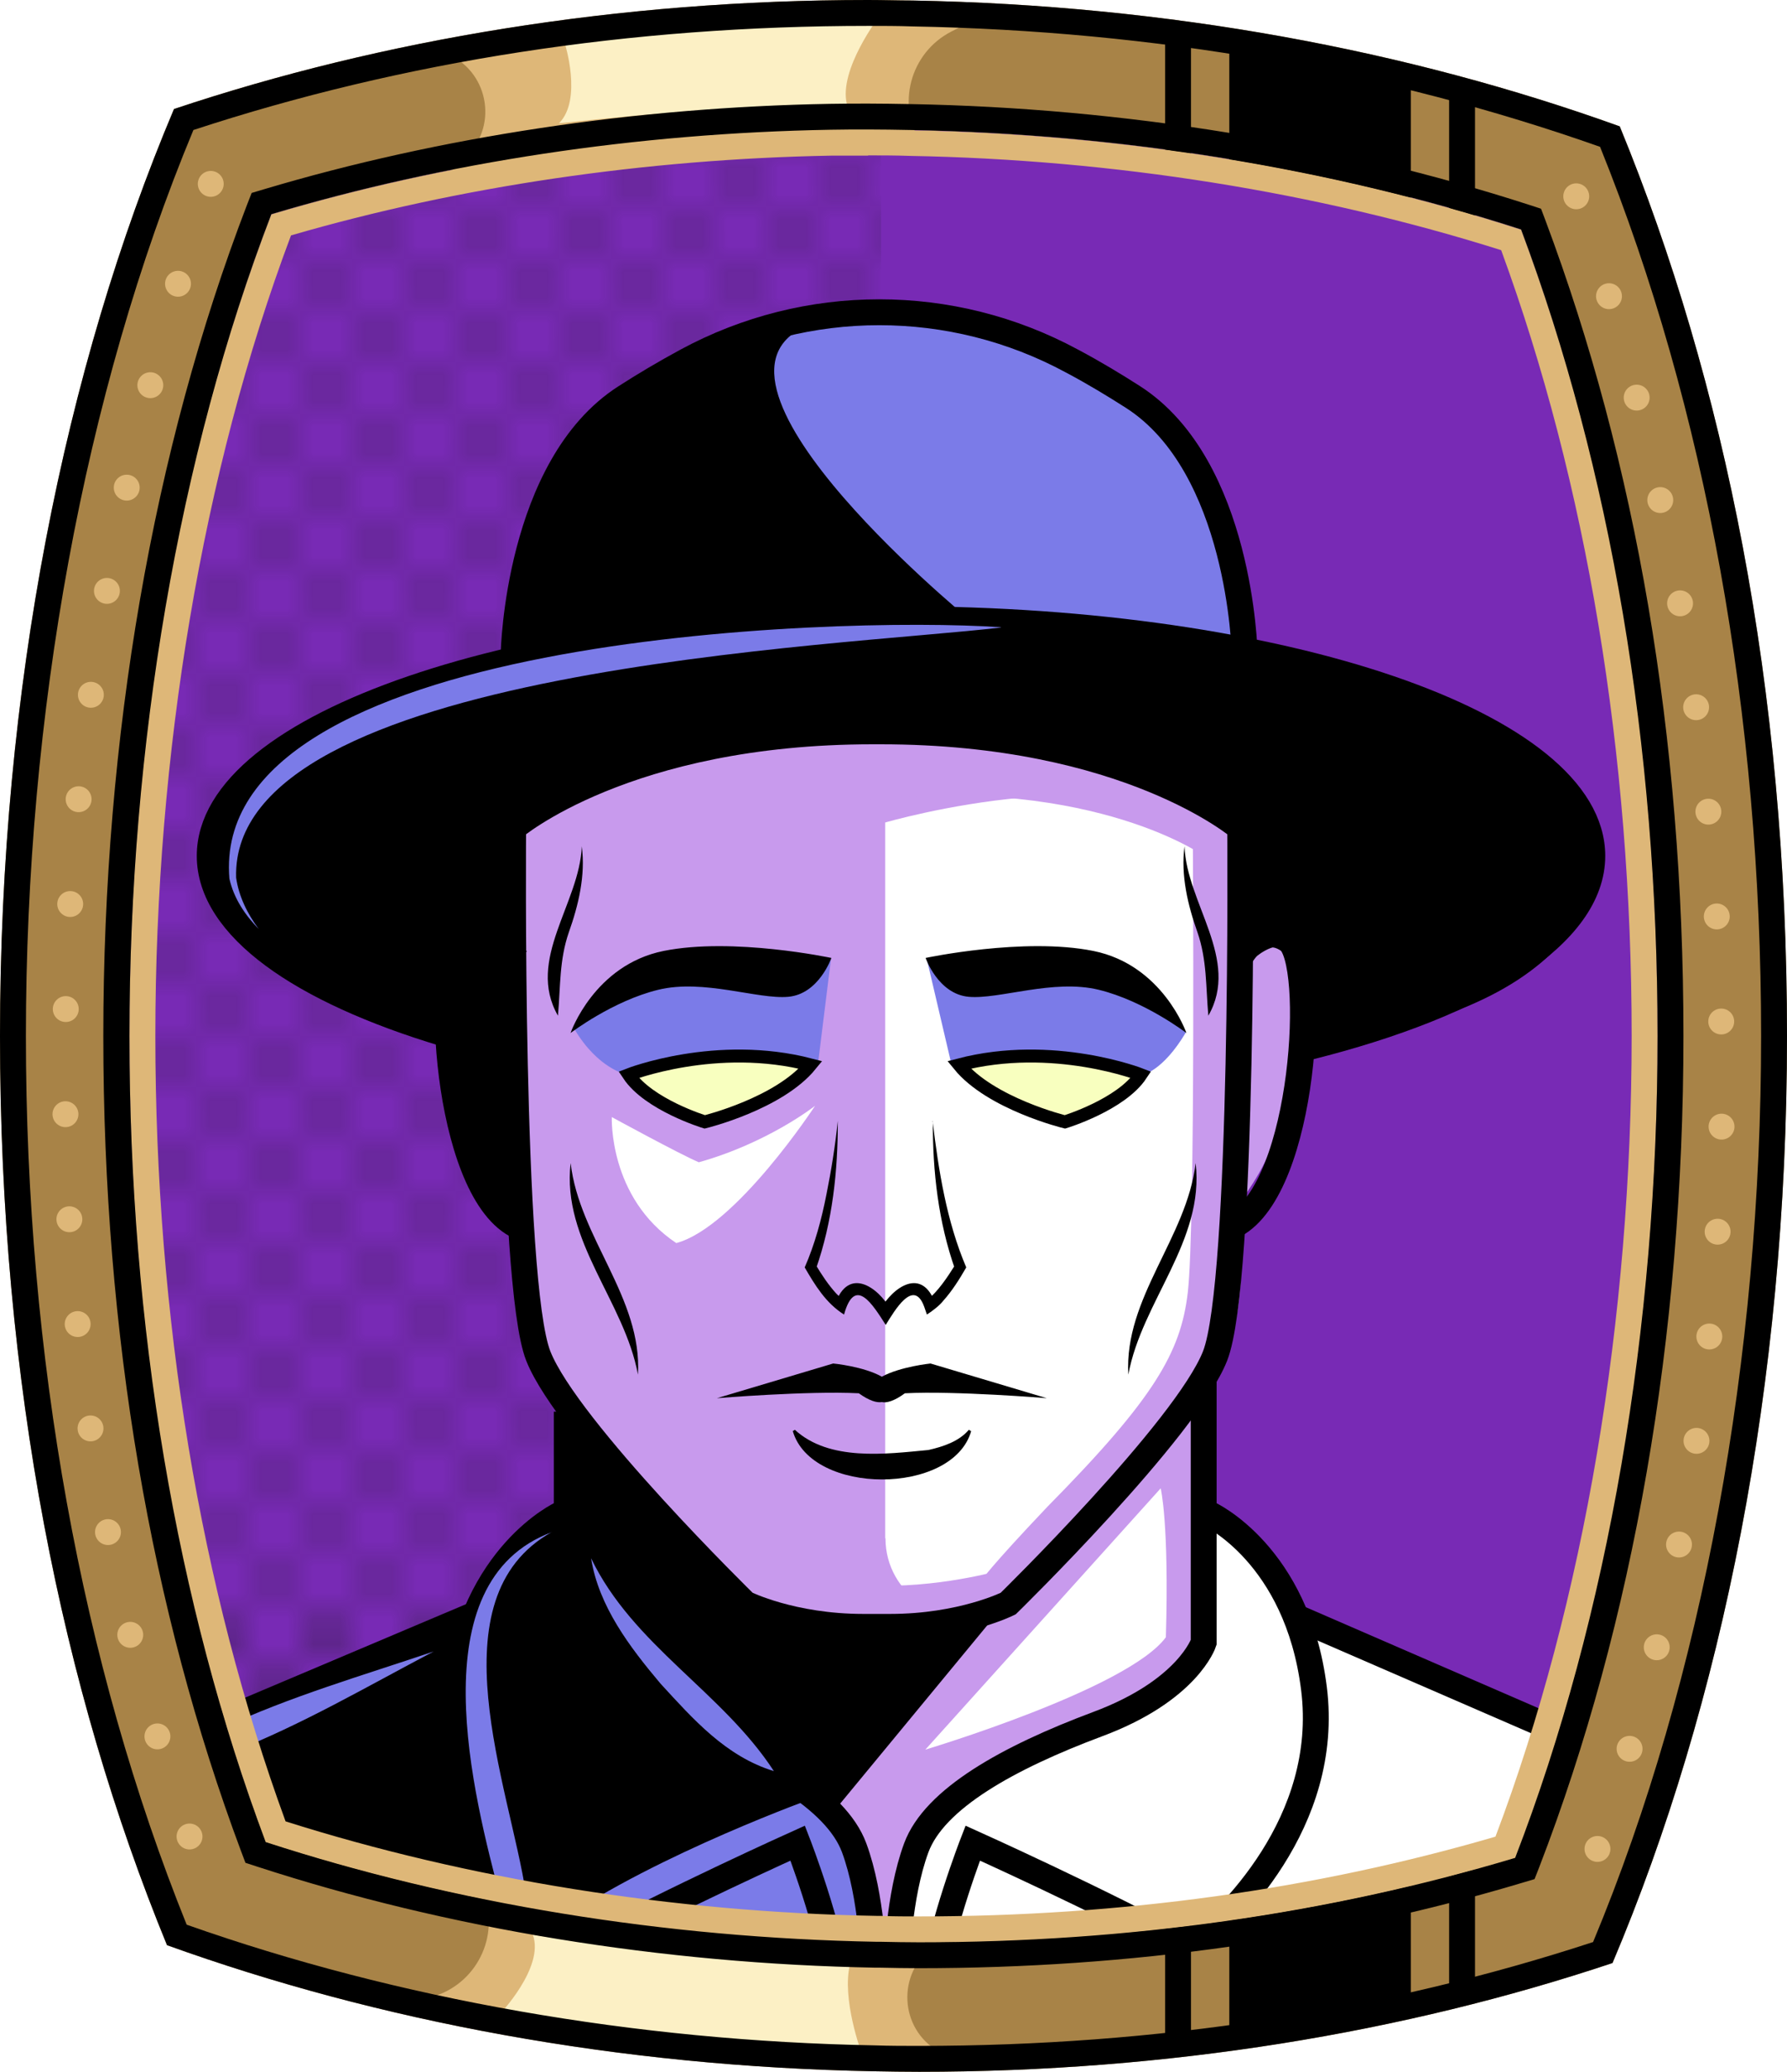 <?xml version="1.0" encoding="UTF-8"?><svg id="Capa_2" xmlns="http://www.w3.org/2000/svg" xmlns:xlink="http://www.w3.org/1999/xlink" viewBox="0 0 69.02 80"><defs><style>.cls-1{fill:#c89aed;}.cls-2{fill:#fff;}.cls-3{fill:#f8ffbf;}.cls-4{fill:#7b7be8;}.cls-5{fill:#a88347;}.cls-6{fill:#782ab5;}.cls-7,.cls-8,.cls-9,.cls-10,.cls-11,.cls-12{fill:none;}.cls-7,.cls-8,.cls-12{stroke-miterlimit:10;}.cls-7,.cls-12{stroke:#000;}.cls-8{stroke:#c89aed;stroke-width:2px;}.cls-9{stroke:#deb778;stroke-dasharray:0 0 0 4.06;stroke-linecap:round;stroke-linejoin:round;}.cls-13{fill:#deb778;}.cls-14{fill:url(#USGS_19_Inundación_de_tierra_2);}.cls-11{stroke:#1d1d1b;stroke-dasharray:0 0 2 2;stroke-width:.3px;}.cls-15{fill:#fcf0c5;}.cls-12{stroke-width:.5px;}</style><pattern id="USGS_19_Inundación_de_tierra_2" x="0" y="0" width="72" height="72" patternTransform="translate(51.52 -16351) rotate(-90)" patternUnits="userSpaceOnUse" viewBox="0 0 72 72"><g><rect class="cls-10" width="72" height="72"/><g><line class="cls-11" x1="71" y1="71" x2="144.44" y2="71"/><line class="cls-11" x1="71" y1="67" x2="144.44" y2="67"/><line class="cls-11" x1="71" y1="63" x2="144.44" y2="63"/><line class="cls-11" x1="71" y1="59" x2="144.44" y2="59"/><line class="cls-11" x1="71" y1="55" x2="144.44" y2="55"/><line class="cls-11" x1="71" y1="51" x2="144.44" y2="51"/><line class="cls-11" x1="71" y1="47" x2="144.44" y2="47"/><line class="cls-11" x1="71" y1="43" x2="144.44" y2="43"/><line class="cls-11" x1="71" y1="39" x2="144.44" y2="39"/><line class="cls-11" x1="71" y1="35" x2="144.44" y2="35"/><line class="cls-11" x1="71" y1="31" x2="144.44" y2="31"/><line class="cls-11" x1="71" y1="27" x2="144.44" y2="27"/><line class="cls-11" x1="71" y1="23" x2="144.44" y2="23"/><line class="cls-11" x1="71" y1="19" x2="144.44" y2="19"/><line class="cls-11" x1="71" y1="15" x2="144.44" y2="15"/><line class="cls-11" x1="71" y1="11" x2="144.44" y2="11"/><line class="cls-11" x1="71" y1="7" x2="144.44" y2="7"/><line class="cls-11" x1="71" y1="3" x2="144.44" y2="3"/></g><g><line class="cls-11" x1="-1" y1="71" x2="72.44" y2="71"/><line class="cls-11" x1="-1" y1="67" x2="72.44" y2="67"/><line class="cls-11" x1="-1" y1="63" x2="72.44" y2="63"/><line class="cls-11" x1="-1" y1="59" x2="72.44" y2="59"/><line class="cls-11" x1="-1" y1="55" x2="72.44" y2="55"/><line class="cls-11" x1="-1" y1="51" x2="72.44" y2="51"/><line class="cls-11" x1="-1" y1="47" x2="72.44" y2="47"/><line class="cls-11" x1="-1" y1="43" x2="72.44" y2="43"/><line class="cls-11" x1="-1" y1="39" x2="72.44" y2="39"/><line class="cls-11" x1="-1" y1="35" x2="72.44" y2="35"/><line class="cls-11" x1="-1" y1="31" x2="72.44" y2="31"/><line class="cls-11" x1="-1" y1="27" x2="72.44" y2="27"/><line class="cls-11" x1="-1" y1="23" x2="72.44" y2="23"/><line class="cls-11" x1="-1" y1="19" x2="72.44" y2="19"/><line class="cls-11" x1="-1" y1="15" x2="72.44" y2="15"/><line class="cls-11" x1="-1" y1="11" x2="72.44" y2="11"/><line class="cls-11" x1="-1" y1="7" x2="72.44" y2="7"/><line class="cls-11" x1="-1" y1="3" x2="72.44" y2="3"/><line class="cls-11" x1="1.04" y1="69" x2="74.48" y2="69"/><line class="cls-11" x1="1.04" y1="65" x2="74.48" y2="65"/><line class="cls-11" x1="1.04" y1="61" x2="74.48" y2="61"/><line class="cls-11" x1="1.04" y1="57" x2="74.48" y2="57"/><line class="cls-11" x1="1.04" y1="53" x2="74.48" y2="53"/><line class="cls-11" x1="1.04" y1="49" x2="74.48" y2="49"/><line class="cls-11" x1="1.04" y1="45" x2="74.48" y2="45"/><line class="cls-11" x1="1.04" y1="41" x2="74.48" y2="41"/><line class="cls-11" x1="1.04" y1="37" x2="74.48" y2="37"/><line class="cls-11" x1="1.04" y1="33" x2="74.48" y2="33"/><line class="cls-11" x1="1.04" y1="29" x2="74.48" y2="29"/><line class="cls-11" x1="1.04" y1="25" x2="74.48" y2="25"/><line class="cls-11" x1="1.04" y1="21" x2="74.48" y2="21"/><line class="cls-11" x1="1.04" y1="17" x2="74.48" y2="17"/><line class="cls-11" x1="1.04" y1="13" x2="74.48" y2="13"/><line class="cls-11" x1="1.04" y1="9" x2="74.48" y2="9"/><line class="cls-11" x1="1.04" y1="5" x2="74.48" y2="5"/><line class="cls-11" x1="1.04" y1="1" x2="74.48" y2="1"/></g><g><line class="cls-11" x1="-73" y1="71" x2=".44" y2="71"/><line class="cls-11" x1="-73" y1="67" x2=".44" y2="67"/><line class="cls-11" x1="-73" y1="63" x2=".44" y2="63"/><line class="cls-11" x1="-73" y1="59" x2=".44" y2="59"/><line class="cls-11" x1="-73" y1="55" x2=".44" y2="55"/><line class="cls-11" x1="-73" y1="51" x2=".44" y2="51"/><line class="cls-11" x1="-73" y1="47" x2=".44" y2="47"/><line class="cls-11" x1="-73" y1="43" x2=".44" y2="43"/><line class="cls-11" x1="-73" y1="39" x2=".44" y2="39"/><line class="cls-11" x1="-73" y1="35" x2=".44" y2="35"/><line class="cls-11" x1="-73" y1="31" x2=".44" y2="31"/><line class="cls-11" x1="-73" y1="27" x2=".44" y2="27"/><line class="cls-11" x1="-73" y1="23" x2=".44" y2="23"/><line class="cls-11" x1="-73" y1="19" x2=".44" y2="19"/><line class="cls-11" x1="-73" y1="15" x2=".44" y2="15"/><line class="cls-11" x1="-73" y1="11" x2=".44" y2="11"/><line class="cls-11" x1="-73" y1="7" x2=".44" y2="7"/><line class="cls-11" x1="-73" y1="3" x2=".44" y2="3"/><line class="cls-11" x1="-70.96" y1="69" x2="2.48" y2="69"/><line class="cls-11" x1="-70.96" y1="65" x2="2.48" y2="65"/><line class="cls-11" x1="-70.96" y1="61" x2="2.48" y2="61"/><line class="cls-11" x1="-70.96" y1="57" x2="2.48" y2="57"/><line class="cls-11" x1="-70.96" y1="53" x2="2.48" y2="53"/><line class="cls-11" x1="-70.96" y1="49" x2="2.48" y2="49"/><line class="cls-11" x1="-70.96" y1="45" x2="2.48" y2="45"/><line class="cls-11" x1="-70.96" y1="41" x2="2.48" y2="41"/><line class="cls-11" x1="-70.96" y1="37" x2="2.48" y2="37"/><line class="cls-11" x1="-70.96" y1="33" x2="2.48" y2="33"/><line class="cls-11" x1="-70.96" y1="29" x2="2.48" y2="29"/><line class="cls-11" x1="-70.96" y1="25" x2="2.48" y2="25"/><line class="cls-11" x1="-70.96" y1="21" x2="2.48" y2="21"/><line class="cls-11" x1="-70.96" y1="17" x2="2.48" y2="17"/><line class="cls-11" x1="-70.96" y1="13" x2="2.48" y2="13"/><line class="cls-11" x1="-70.96" y1="9" x2="2.48" y2="9"/><line class="cls-11" x1="-70.96" y1="5" x2="2.48" y2="5"/><line class="cls-11" x1="-70.96" y1="1" x2="2.48" y2="1"/></g></g></pattern></defs><g id="BG"><g><path class="cls-6" d="M64.02,40c0,11.47-1.89,22.39-5.5,31.74-7.2,2.16-14.94,3.26-23.02,3.26-.49,0-.98-.01-1.47-.02h-.17c-8.18-.15-16.29-1.47-23.6-3.85-3.45-9.22-5.26-19.93-5.26-31.13s1.89-22.38,5.48-31.73c6.73-2.01,14.13-3.13,21.6-3.26,.48-.01,.97-.01,1.45-.01,.54,0,1.08,.01,1.63,.02,8.16,.15,16.27,1.47,23.59,3.84,3.46,9.24,5.27,19.95,5.27,31.14Z"/><path class="cls-14" d="M34.03,5.59V74.98h-.17c-8.18-.15-16.29-1.47-23.6-3.85-3.45-9.22-5.26-19.93-5.26-31.13s1.89-22.38,5.48-31.73c6.73-2.01,14.13-3.13,21.6-3.26,.65,.16,1.3,.36,1.95,.58Z"/></g></g><g id="Capa_9"><g><g><path d="M50.99,40.25c-9.49,1.05-27.89,.67-33.83-.58-5.95-1.24-10.64-5.08-8.44-8.81,1.27-1.98,4.35-3.48,6.95-4.45t.02-.01c2.31-.86,4.25-1.3,4.25-1.3,0,0-.1-3.64,2.59-7.95,3.73-5.08,11.69-4.99,11.69-4.99,7.67,.1,13.13,3.93,13.8,12.75,.87,.12,1.68,.26,2.45,.43,8.16,1.76,10.9,6.07,11.07,6.76,.19,.77,.48,6.62-10.55,8.15Z"/><path d="M51.25,40.25c-9.49,1.05-27.89,.67-33.83-.58-5.95-1.24-10.64-5.08-8.44-8.81,1.27-1.98,4.35-3.48,6.95-4.45t.02-.01c4.96-1.28,11.65-2.56,18.01-2.38,6.93,.19,12.92,.82,16.77,1.32,8.16,1.76,10.9,6.07,11.07,6.76,.19,.77,.48,6.62-10.55,8.15Z"/><path class="cls-4" d="M9.15,66.45l8.77-3.65s1.73-4.02,4.66-4.47,21.46-1,24.2,.18c2.74,1.28,3.47,4.02,3.47,4.02l12.14,5.02-1.73,6.67-24.75,3.65-27.21-4.75,.46-6.67Z"/><path class="cls-1" d="M22.38,54.61l-.45,9.17s2.68,2.68,7.26,4.23c4.41,1.99,4.58,6.31,4.58,6.31h.78s-.35-4.06,2.42-5.18,9.24-3.2,9.33-5.53c.43-6.48,.17-10.37,.17-10.37l-24.08,1.37Z"/><path class="cls-1" d="M48.15,31.71s-5.95-3.89-14.31-3.67c-8.59,.33-14.09,3.78-14.09,3.78v4.51s-1.1-.55-1.87-.11-.22,5.51,0,7.05,1.54,3.3,2.09,3.74c.33,3.85,1.32,6.39,2.42,7.6s6.39,6.94,6.39,6.94c0,0,5.29,1.98,9.91,.11,4.73-5.07,7.82-8.15,8.15-9.91s.44-4.62,.44-4.62c0,0,1.76-1.76,2.2-4.07s.99-6.28,.11-6.5-2.09,1.43-2.09,1.43l.66-6.28Z"/><path class="cls-2" d="M34.19,59.4V31.76s9.58-2.8,13.47,.72c0,10.12,0,17.9-.36,18.89s-1.99,3.16-3.52,5.06-4.97,5.51-4.97,5.51c0,0-.15,.08-.41,.2-1.97,.89-4.2-.58-4.2-2.74Z"/><path class="cls-2" d="M34.58,75.45s-.31-3.96,1.24-5.33,9.6-4.09,10.59-6.75c-.06-3.28,.37-4.87,.37-4.87,0,0,2.48,1.65,3.16,3.82,4.58,2.29,10.16,4.58,10.16,4.58l-.81,6.75-21.49,3.41-3.22-1.61Z"/><path class="cls-1" d="M28.5,70.41l-5.28,2.69c-.3,.15-.66,.05-.83-.25-.65-1.17-2.11-4.12-2.17-6.89-.01-.56,.68-.82,1.07-.41,1.56,1.6,4.71,2.91,7.12,3.73,.52,.18,.57,.89,.08,1.14Z"/><path class="cls-3" d="M31.43,41.02s-3.78-.61-7.12,.56c1.89,1.34,2.95,1.89,2.95,1.89,0,0,3.5-1.17,4.17-2.45Z"/><path class="cls-3" d="M37.02,41.02s3.78-.61,7.12,.56c-1.89,1.34-2.95,1.89-2.95,1.89,0,0-3.5-1.17-4.17-2.45Z"/><path class="cls-4" d="M48.02,24.91l-10.68-1.08s-11.97-9.83-5.54-11.46c6.5-1.63,13.16,3.77,14.19,5.62,1.11,2,2.03,6.92,2.03,6.92Z"/><path class="cls-4" d="M36.73,41.02l-.94-4.01,7.49,.86s2.16,1.3,2.52,2c-.9,1.51-1.67,1.63-1.67,1.63,0,0-3.67-1.19-7.41-.47Z"/><path class="cls-4" d="M31.6,41.02l.5-4.03-7.06,.88s-2.48,1.2-2.84,1.89c.9,1.51,1.99,1.73,1.99,1.73,0,0,3.67-1.19,7.41-.47Z"/><path class="cls-2" d="M44.83,57.47l-9.09,10.09s7.82-2.34,9.29-4.34c.13-4.41-.2-5.75-.2-5.75Z"/><path class="cls-8" d="M32.99,62.16c2.73,.31,5.69-.5,5.69-.5,0,0,.26-.43,2.49-2.78,4.15-4.21,5.39-6.19,5.7-8.86s.2-17.79,.2-17.79c0,0-4.49-3.27-13.61-2.36"/><path class="cls-2" d="M23.62,43.13s2.62,1.43,3.37,1.75c2.68-.75,4.49-2.18,4.49-2.18,0,0-3.06,4.68-5.36,5.3-2.62-1.75-2.49-4.86-2.49-4.86Z"/><path d="M38.8,61.95l-6.61,8.01s-3.26-2.15-5.56-3.18-4.69-3-4.69-3l.24-8.93s2.46,2.86,3.34,3.97,3.5,3.26,3.5,3.26c0,0,4.48,1.13,9.79-.14Z"/><path d="M31.53,69.39s-6.11,2.18-9.92,4.8c-7.55-.56-11.48-2.62-11.48-2.62l-1.12-5.49,9.23-3.56s2.06-3.68,3.62-3.68c.37,4.49,.5,4.99,.5,4.99,0,0,4.62,3.99,9.17,5.55Z"/><path d="M20.08,36.57s-1.09-1.09-2.01-.34-.92,4.42-.69,6.31,1.89,3.9,2.58,4.48c.06-5.17,.12-10.45,.12-10.45Z"/><path class="cls-7" d="M17.19,39.92c-5.58-1.67-9.09-4.13-9.09-6.87,0-5.05,11.95-9.14,26.7-9.14s26.7,4.09,26.7,9.14c0,3.03-4.31,5.72-10.95,7.38"/><path class="cls-7" d="M48.07,25.2s-.15-7.2-4.31-9.87c-.72-.46-1.51-.94-2.36-1.39-4.64-2.51-10.24-2.51-14.88,0-.85,.46-1.64,.93-2.37,1.4-4.16,2.67-4.31,9.87-4.31,9.87"/><path class="cls-7" d="M33.34,62.82c-2.76,0-4.56-.9-4.56-.9,0,0-6.87-6.72-7.99-9.56s-.97-20.39-.97-20.39c0,0,4.33-3.73,13.89-3.73h.3c9.56,0,13.89,3.73,13.89,3.73,0,0,.15,17.55-.97,20.39s-7.99,9.56-7.99,9.56c0,0-1.79,.9-4.56,.9h-1.05Z"/><path class="cls-7" d="M19.93,37.02s-.98-1.48-2.08-.71-.66,9.51,2.08,10.99"/><path class="cls-7" d="M47.92,36.93s.76-1.38,1.85-.62,.66,9.51-2.08,10.99"/><path d="M22.04,39.88s.91-2.62,3.59-3.16,6.48,.27,6.48,.27c0,0-.48,1.39-1.66,1.5s-3.27-.7-5.03-.27-3.37,1.66-3.37,1.66Z"/><path d="M45.82,39.88s-.91-2.62-3.59-3.16-6.48,.27-6.48,.27c0,0,.48,1.39,1.66,1.5s3.27-.7,5.03-.27,3.37,1.66,3.37,1.66Z"/><path d="M22.47,32.68c.15,1.12-.13,2.28-.5,3.32-.37,1.07-.32,2.09-.42,3.22-1.24-2.16,.84-4.34,.92-6.54h0Z"/><path d="M22.04,44.91c.33,2.89,2.77,5.2,2.6,8.17-.52-2.83-2.95-5.16-2.6-8.17h0Z"/><path d="M45.75,32.68c.08,2.2,2.16,4.38,.92,6.54-.1-1.13-.05-2.15-.42-3.22-.37-1.04-.65-2.2-.5-3.32h0Z"/><path d="M46.18,44.91c.35,3.01-2.08,5.34-2.6,8.17-.17-2.97,2.26-5.28,2.6-8.17h0Z"/><path d="M36.02,43.28c.23,1.92,.54,3.88,1.3,5.66-.26,.45-.54,.9-.89,1.29-.14,.18-.41,.39-.63,.53,0,0-.1-.29-.1-.29-.41-1.15-1.16,.16-1.49,.69-.5-.78-1.19-1.92-1.61-.4-.7-.44-1.12-1.13-1.52-1.82,.39-.89,.65-1.85,.84-2.82,.19-.94,.34-1.89,.44-2.84,0,1.94-.2,3.88-.85,5.73,0,0-.01-.18-.01-.18,.24,.4,.49,.78,.8,1.12,.1,.1,.22,.22,.3,.27l-.34,.13c.5-1.44,1.64-.68,2.15,.23,0,0-.42,0-.42,0,.51-.91,1.64-1.67,2.14-.23,0,0-.34-.13-.34-.13,.45-.36,.8-.9,1.11-1.39,0,0-.01,.19-.01,.19-.65-1.84-.87-3.79-.86-5.73h0Z"/><path class="cls-12" d="M24.28,41.5s3.39-1.33,7.03-.38c-1.22,1.5-4.09,2.2-4.09,2.2,0,0-2.17-.66-2.94-1.82Z"/><path class="cls-12" d="M44.07,41.5s-3.39-1.33-7.03-.38c1.22,1.5,4.09,2.2,4.09,2.2,0,0,2.17-.66,2.94-1.82Z"/><path d="M35.94,52.65s-1.17,.12-1.88,.51c-.71-.4-1.88-.51-1.88-.51l-4.49,1.34s3.5-.29,5.48-.19c.42,.3,.7,.37,.89,.34,.19,.04,.48-.04,.89-.34,1.97-.1,5.48,.19,5.48,.19l-4.49-1.34Z"/><path d="M37.51,55.26c-.71,2.49-6.17,2.49-6.89,0,0,0,.08-.05,.08-.05,1.33,1.22,3.49,.94,5.16,.78,.57-.13,1.18-.33,1.56-.78l.08,.05h0Z"/><path class="cls-7" d="M21.89,54.51v8.91s.6,1.85,4.08,3.15,6.32,2.89,7.02,4.78,.75,4.48,.75,4.48"/><path class="cls-7" d="M21.68,58.46s-3.4,1.55-4.05,6.74,3.34,8.94,4.77,10.08c3.52-1.91,8.41-4.11,8.41-4.11,0,0,1.25,3.22,1.49,5.31"/><path class="cls-7" d="M46.49,53.22v10.2s-.6,1.85-4.08,3.15-6.32,2.89-7.02,4.78-.75,4.48-.75,4.48"/><path class="cls-7" d="M46.7,58.46s3.4,1.55,4.05,6.74-3.34,8.94-4.77,10.08c-3.52-1.91-8.41-4.11-8.41-4.11,0,0-1.25,3.22-1.49,5.31"/><line class="cls-7" x1="18.58" y1="62.24" x2="8.11" y2="66.67"/><line class="cls-7" x1="49.87" y1="62.36" x2="59.8" y2="66.67"/></g><path class="cls-4" d="M38.66,24.23c-6.07,.73-29.78,1.54-29.54,9.66,.1,.71,.43,1.39,.87,1.98-.52-.53-.96-1.18-1.13-1.94-.78-9.36,23.29-10.15,29.8-9.71h0Z"/><path class="cls-4" d="M21.31,59.16c-4.59,2.56-1.62,9.86-1,13.94,0,0-.96,.27-.96,.27-1.07-4.05-3.22-12.29,1.97-14.21h0Z"/><path class="cls-4" d="M16.75,63.77c-2.57,1.35-5.09,2.83-7.8,3.89,0,0-.39-.92-.39-.92,2.63-1.23,5.44-2.04,8.19-2.97h0Z"/><path class="cls-4" d="M22.83,60.17c1.62,3.37,5.06,5.15,7.06,8.22-1.86-.57-3.12-2.01-4.38-3.38-1.18-1.4-2.39-2.99-2.68-4.84h0Z"/></g></g><g id="Frame"><g><path class="cls-5" d="M62.56,4.88C54.4,1.94,45.12,.2,35.25,.02c-.57-.01-1.15-.02-1.72-.02C23.88,0,14.77,1.52,6.72,4.21,2.49,14.22,0,26.6,0,40s2.39,25.22,6.45,35.11c8.16,2.94,17.45,4.69,27.32,4.87,.58,.01,1.15,.02,1.73,.02,9.63,0,18.73-1.51,26.78-4.2,4.24-10.01,6.74-22.39,6.74-35.8s-2.4-25.24-6.46-35.12Zm-4.04,66.86c-7.2,2.16-14.94,3.26-23.02,3.26-.49,0-.98-.01-1.47-.02h-.17c-8.18-.15-16.29-1.47-23.6-3.85-3.45-9.22-5.26-19.93-5.26-31.13s1.89-22.38,5.48-31.73c6.73-2.01,14.13-3.13,21.6-3.26,.48-.01,.97-.01,1.45-.01,.54,0,1.08,.01,1.63,.02,8.16,.15,16.27,1.47,23.59,3.84,3.46,9.24,5.27,19.95,5.27,31.14s-1.89,22.39-5.5,31.74Z"/><path class="cls-13" d="M17.21,2.06h0c1.63,.63,2.06,2.75,.81,3.97l-1.26,1.22s8.35-2.37,18.84-1.69h0c-1-1.49-.45-3.52,1.14-4.34l1-.51S28.26-.43,17.21,2.06Z"/><path class="cls-15" d="M21.81,1.66s.7,2.18-.22,3.1c3.77-.41,7.98-.74,11.12-.74-.33-1.33,1.26-3.4,1.26-3.4,0,0-6.17-.26-12.16,1.03Z"/><path class="cls-13" d="M36.25,79.21h0c-1.52-.87-1.62-3.03-.2-4.04l1.43-1.02s-8.61,1.07-18.88-1.19h0c.76,1.63-.09,3.55-1.79,4.11l-1.07,.36s9.19,2.56,20.5,1.78Z"/><path class="cls-15" d="M19.28,77.8s1.76-1.83,1.3-3.09c4.43,.69,9.11,1.14,12.25,1.14-.33,1.33,.44,3.4,.44,3.4,0,0-8-.16-13.99-1.45Z"/><polygon points="47.48 1.77 47.48 6.73 54.49 8.44 54.49 2.62 47.48 1.77"/><line class="cls-7" x1="45.5" y1="1.23" x2="45.5" y2="6.29"/><line class="cls-7" x1="56.47" y1="3.67" x2="56.47" y2="8.73"/><polygon points="47.48 78.74 47.48 73.78 54.49 72.07 54.49 77.88 47.48 78.74"/><line class="cls-7" x1="45.5" y1="79.28" x2="45.5" y2="74.21"/><line class="cls-7" x1="56.47" y1="76.84" x2="56.47" y2="71.77"/><path d="M33.53,1c.56,0,1.14,0,1.7,.02,9.39,.17,18.33,1.74,26.57,4.65,4.07,10.08,6.22,21.94,6.22,34.33s-2.24,24.79-6.49,34.99c-8.12,2.66-16.87,4.01-26.03,4.01-.56,0-1.12,0-1.71-.02-9.25-.17-18.42-1.78-26.58-4.66C3.15,64.25,1,52.39,1,40S3.23,15.21,7.47,5.02C15.6,2.35,24.37,1,33.53,1m0-1C23.88,0,14.77,1.52,6.72,4.21,2.49,14.22,0,26.6,0,40s2.39,25.22,6.45,35.11c8.16,2.94,17.45,4.69,27.32,4.87,.58,.01,1.15,.02,1.73,.02,9.63,0,18.73-1.51,26.78-4.2,4.24-10.01,6.74-22.39,6.74-35.8s-2.4-25.24-6.46-35.12C54.4,1.94,45.12,.2,35.25,.02c-.57,0-1.15-.02-1.72-.02h0Z"/><path class="cls-13" d="M33.53,6c.52,0,1.04,0,1.61,.02,7.87,.14,15.75,1.4,22.84,3.64,3.3,9,5.04,19.47,5.04,30.34s-1.82,21.82-5.26,30.92c-6.98,2.04-14.47,3.08-22.26,3.08-.48,0-.97,0-1.47-.02h-.15c-7.89-.14-15.78-1.41-22.85-3.65-3.29-8.99-5.03-19.46-5.03-30.33s1.81-21.79,5.24-30.91c6.5-1.89,13.7-2.95,20.86-3.08,.47,0,.96,0,1.43,0m0-1c-.48,0-.97,0-1.45,.01-7.47,.13-14.87,1.25-21.6,3.26-3.59,9.35-5.48,20.26-5.48,31.73s1.81,21.91,5.26,31.13c7.31,2.38,15.42,3.7,23.6,3.85h.17c.49,.01,.98,.02,1.47,.02,8.08,0,15.82-1.1,23.02-3.26,3.61-9.35,5.5-20.27,5.5-31.74s-1.81-21.9-5.27-31.14c-7.32-2.37-15.43-3.69-23.59-3.84-.55,0-1.09-.02-1.63-.02h0Z"/><path class="cls-9" d="M8.14,7.1s-12.66,32.94,0,66.06"/><path class="cls-9" d="M60.88,7.58s12.66,32.94,0,66.06"/></g><path d="M33.53,5c.54,0,1.08,.01,1.63,.02,8.16,.15,16.27,1.47,23.59,3.84,3.46,9.24,5.27,19.95,5.27,31.14s-1.89,22.39-5.5,31.74c-7.2,2.16-14.94,3.26-23.02,3.26-.49,0-.98-.01-1.47-.02h-.17c-8.18-.15-16.29-1.47-23.6-3.85-3.45-9.22-5.26-19.93-5.26-31.13s1.89-22.38,5.48-31.73c6.73-2.01,14.13-3.13,21.6-3.26,.48-.01,.97-.01,1.45-.01m0-1c-.49,0-.98,0-1.47,.01-7.51,.13-15.07,1.27-21.87,3.3l-.47,.14-.18,.46c-3.63,9.45-5.55,20.55-5.55,32.09s1.84,22.17,5.32,31.48l.17,.45,.46,.15c7.37,2.4,15.63,3.75,23.89,3.9h.19c.48,.01,.97,.02,1.47,.02,8.16,0,16-1.11,23.31-3.3l.47-.14,.18-.46c3.64-9.43,5.57-20.53,5.57-32.1s-1.84-22.17-5.33-31.49l-.17-.45-.46-.15c-7.39-2.39-15.65-3.74-23.88-3.89-.58-.01-1.12-.02-1.65-.02h0Z"/></g></svg>